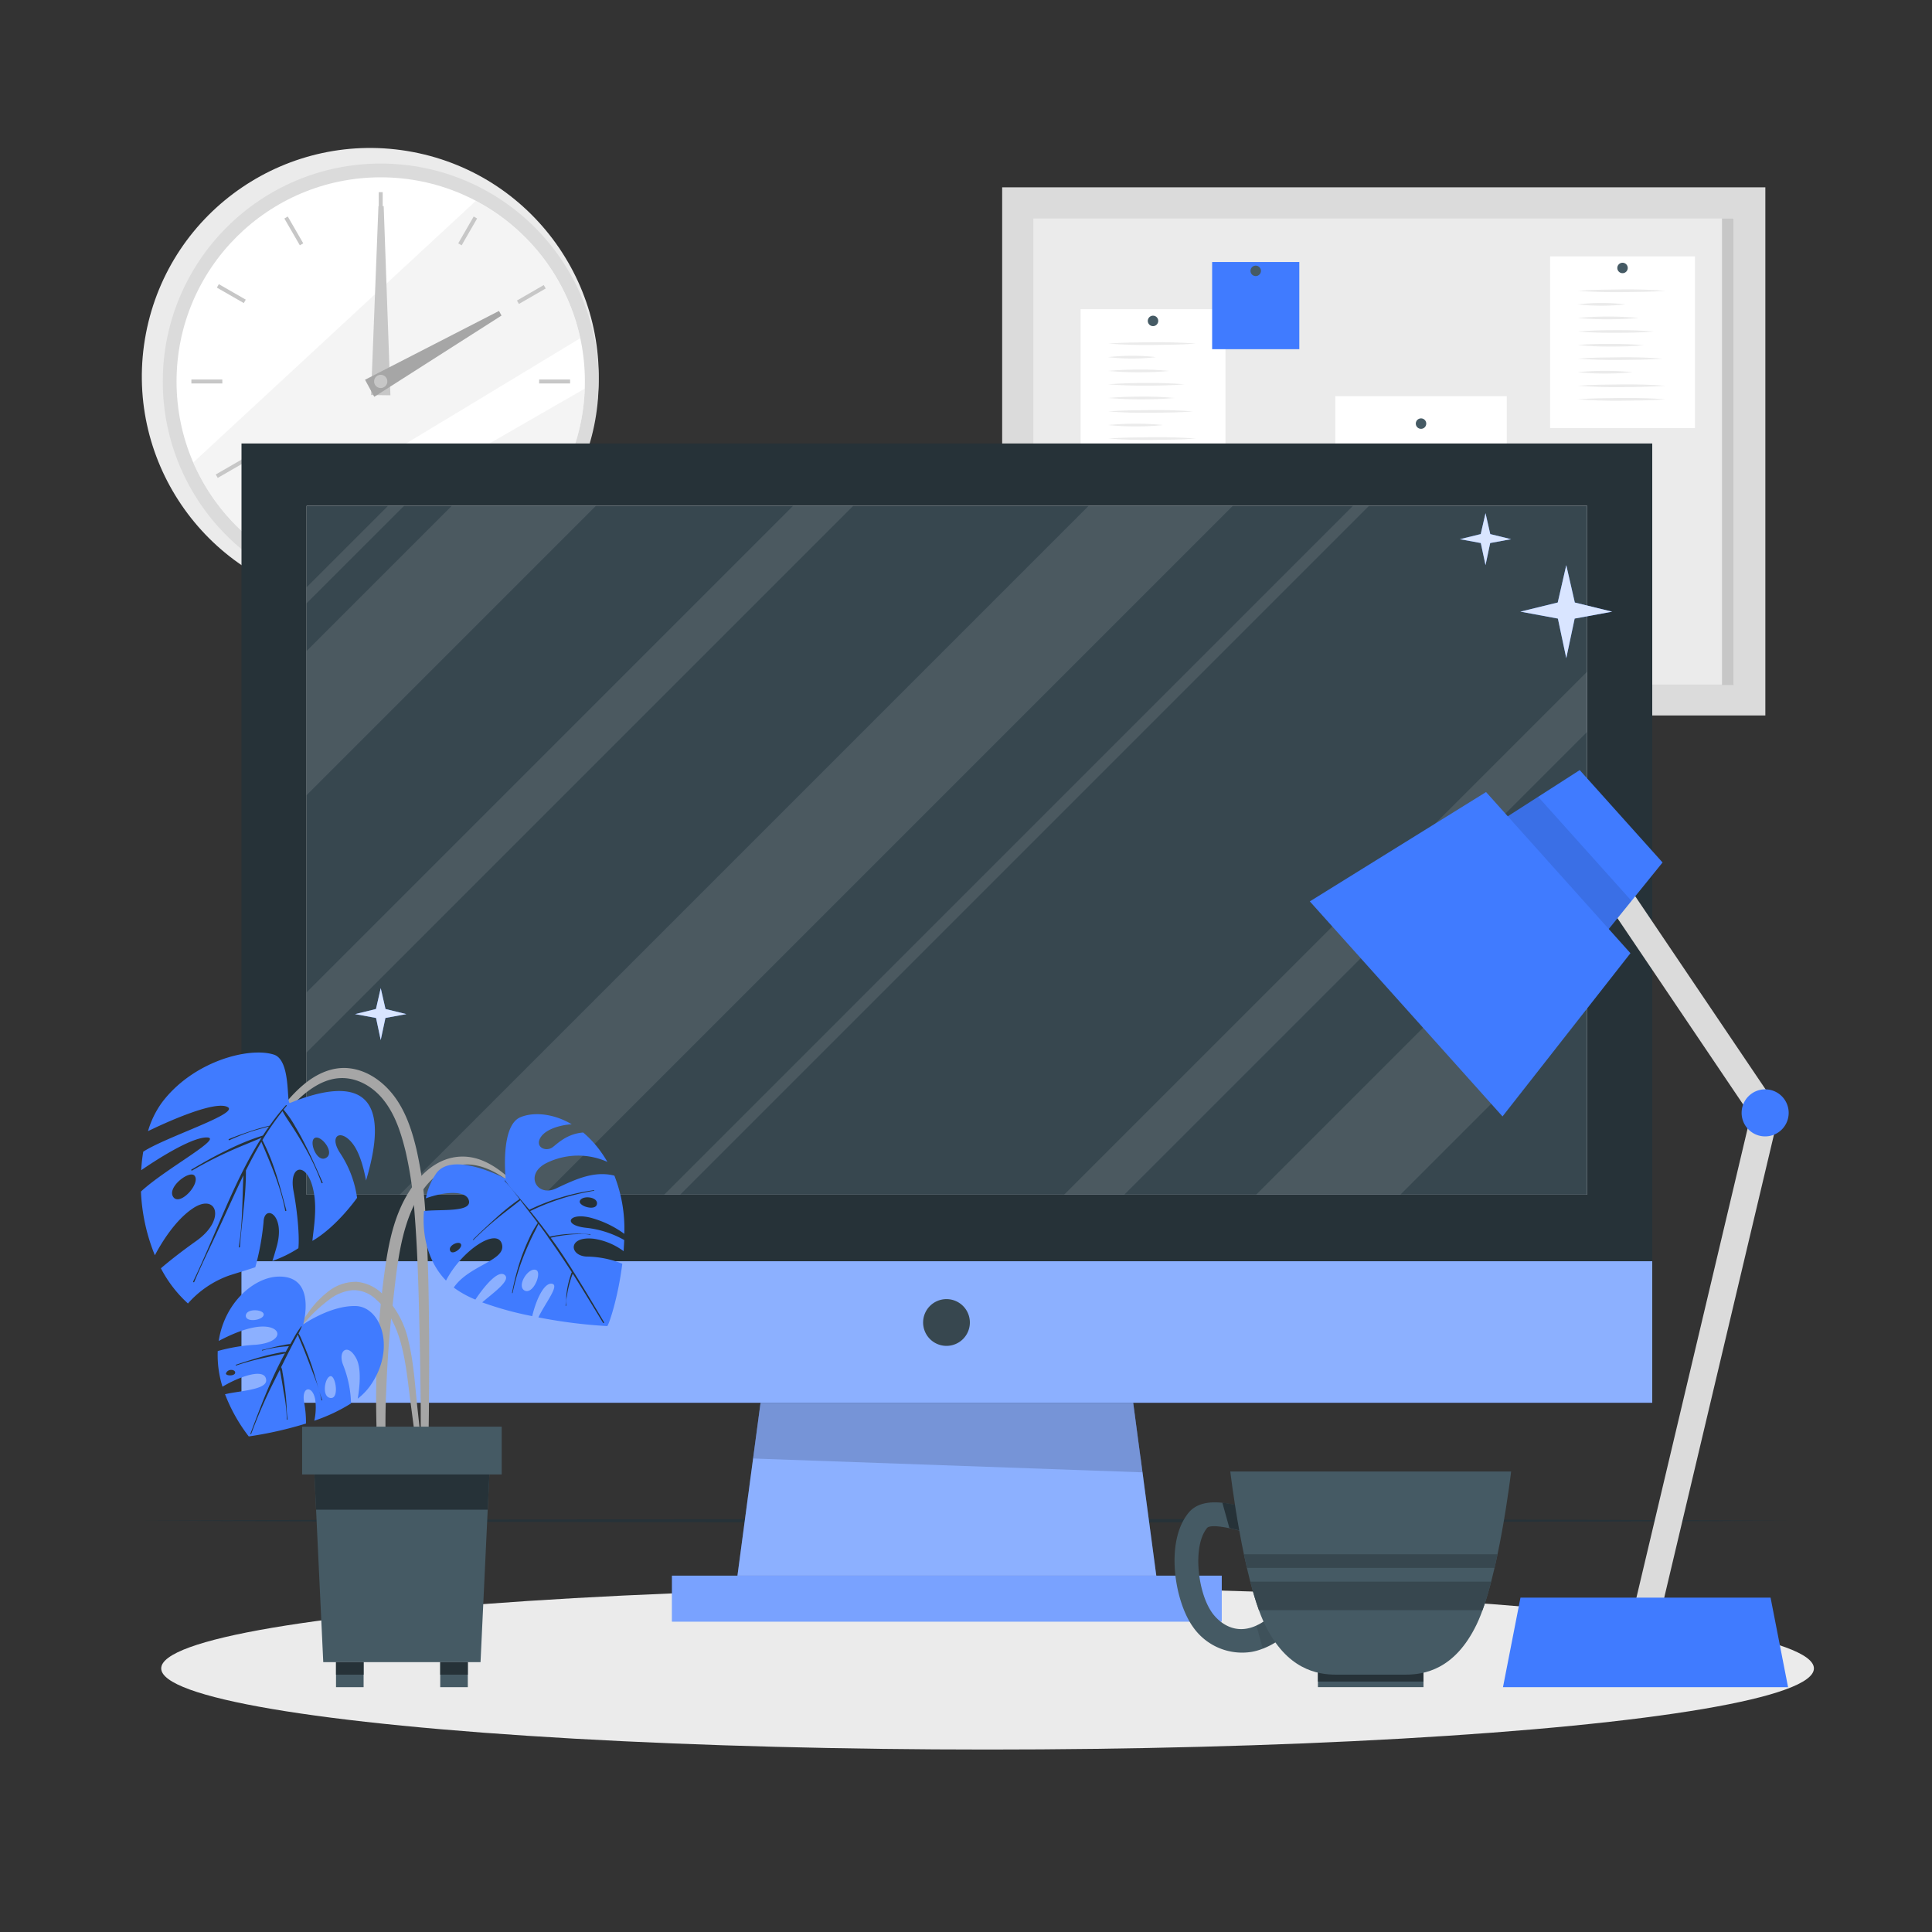 <svg xmlns="http://www.w3.org/2000/svg" viewBox="0 0 500 500"><rect x="0" y="0" width="500" height="500" fill="#333333" stroke="none"/><g id="freepik--background-complete--inject-71"><circle cx="95.83" cy="97.42" r="59.11" transform="translate(-17.8 173.33) rotate(-79.22)" style="fill:#ebebeb"></circle><circle cx="98.53" cy="98.73" r="56.4" style="fill:#dbdbdb"></circle><circle cx="98.53" cy="98.73" r="52.84" style="fill:#fff"></circle><path d="M150.18,87.52C126.12,102.1,86.57,126,64.46,139.13A53,53,0,0,1,50,119.71L123.13,52A52.91,52.91,0,0,1,150.18,87.52Z" style="fill:#ebebeb;opacity:0.5"></path><path d="M151.34,100.58a52.36,52.36,0,0,1-3.49,17.17L81.94,148.92a51.64,51.64,0,0,1-8.32-3.58C93.53,133.84,129.9,112.91,151.34,100.58Z" style="fill:#ebebeb;opacity:0.5"></path><rect x="98.02" y="49.73" width="1.02" height="8.01" style="fill:#c7c7c7"></rect><rect x="75.52" y="55.76" width="1.02" height="8.01" transform="translate(-19.69 46.02) rotate(-30)" style="fill:#c7c7c7"></rect><rect x="59.05" y="72.23" width="1.02" height="8.01" transform="matrix(0.5, -0.87, 0.87, 0.5, -36.24, 89.69)" style="fill:#c7c7c7"></rect><rect x="49.53" y="98.22" width="8.01" height="1.02" style="fill:#c7c7c7"></rect><rect x="55.56" y="120.73" width="8.01" height="1.02" transform="translate(-52.64 46.02) rotate(-30)" style="fill:#c7c7c7"></rect><rect x="72.03" y="137.2" width="8.01" height="1.02" transform="translate(-81.24 134.78) rotate(-60.03)" style="fill:#c7c7c7"></rect><rect x="98.02" y="139.73" width="1.02" height="8.01" style="fill:#c7c7c7"></rect><rect x="120.52" y="133.7" width="1.02" height="8.01" transform="translate(-52.64 78.97) rotate(-30)" style="fill:#c7c7c7"></rect><rect x="137" y="117.23" width="1.02" height="8.01" transform="translate(-36.24 179.69) rotate(-60)" style="fill:#c7c7c7"></rect><rect x="139.53" y="98.22" width="8.01" height="1.02" style="fill:#c7c7c7"></rect><rect x="133.5" y="75.72" width="8.01" height="1.02" transform="translate(-19.69 78.98) rotate(-30.01)" style="fill:#c7c7c7"></rect><rect x="117.03" y="59.25" width="8.01" height="1.02" transform="translate(8.8 134.76) rotate(-60.03)" style="fill:#c7c7c7"></rect><polygon points="99.3 53.35 101.04 102.3 96.03 102.24 97.94 53.34 99.3 53.35" style="fill:#c7c7c7"></polygon><polygon points="129.79 81.67 96.86 102.69 94.47 98.28 129.14 80.47 129.79 81.67" style="fill:#a6a6a6"></polygon><path d="M100.24,98.73A1.71,1.71,0,1,1,98.53,97,1.71,1.71,0,0,1,100.24,98.73Z" style="fill:#c7c7c7"></path><rect x="259.36" y="48.48" width="197.51" height="136.68" style="fill:#dbdbdb"></rect><rect x="267.43" y="56.55" width="181.37" height="120.61" style="fill:#ebebeb"></rect><rect x="279.66" y="80.02" width="37.49" height="44.43" style="fill:#fff"></rect><path d="M299.75,83.05a1.35,1.35,0,1,1-1.34-1.35A1.34,1.34,0,0,1,299.75,83.05Z" style="fill:#455a64"></path><path d="M286.79,88.92c3.79-.29,7.59-.31,11.38-.35s7.58.06,11.37.35c-3.79.3-7.58.31-11.37.36S290.58,89.21,286.79,88.92Z" style="fill:#ebebeb"></path><path d="M286.79,92.43a51.26,51.26,0,0,1,6.19-.35,49.25,49.25,0,0,1,6.18.35,53.31,53.31,0,0,1-12.37,0Z" style="fill:#ebebeb"></path><path d="M286.79,96c2.64-.28,5.27-.34,7.9-.36s5.27.08,7.9.36c-2.63.27-5.26.34-7.9.35S289.43,96.22,286.79,96Z" style="fill:#ebebeb"></path><path d="M286.79,99.46c3.3-.28,6.59-.34,9.89-.36s6.59.08,9.88.36c-3.29.27-6.59.34-9.88.35S290.09,99.73,286.79,99.46Z" style="fill:#ebebeb"></path><path d="M286.79,103c2.87-.28,5.73-.34,8.59-.36s5.72.08,8.59.36c-2.87.27-5.73.34-8.59.35S289.66,103.24,286.79,103Z" style="fill:#ebebeb"></path><path d="M286.79,106.48c3.67-.29,7.33-.31,11-.35s7.33.05,11,.35c-3.67.29-7.33.31-11,.35S290.46,106.77,286.79,106.48Z" style="fill:#ebebeb"></path><path d="M286.79,110a72.19,72.19,0,0,1,14.2,0,62.51,62.51,0,0,1-7.1.35A65,65,0,0,1,286.79,110Z" style="fill:#ebebeb"></path><path d="M286.79,113.5c3.79-.29,7.59-.31,11.38-.35s7.58.06,11.37.35c-3.79.29-7.58.31-11.37.35S290.58,113.79,286.79,113.5Z" style="fill:#ebebeb"></path><path d="M286.79,117c3.79-.29,7.59-.31,11.38-.35s7.58.06,11.37.35c-3.79.3-7.58.31-11.37.35S290.58,117.3,286.79,117Z" style="fill:#ebebeb"></path><rect x="401.16" y="66.36" width="37.49" height="44.43" style="fill:#fff"></rect><path d="M421.26,69.38A1.35,1.35,0,1,1,419.91,68,1.35,1.35,0,0,1,421.26,69.38Z" style="fill:#455a64"></path><path d="M408.3,75.26c3.79-.3,7.58-.31,11.37-.36s7.58.06,11.37.36c-3.79.29-7.58.31-11.37.35S412.09,75.55,408.3,75.26Z" style="fill:#ebebeb"></path><path d="M408.3,78.77a53.23,53.23,0,0,1,12.36,0,54.74,54.74,0,0,1-12.36,0Z" style="fill:#ebebeb"></path><path d="M408.3,82.28a89.33,89.33,0,0,1,15.8,0c-2.63.27-5.27.34-7.9.35S410.93,82.55,408.3,82.28Z" style="fill:#ebebeb"></path><path d="M408.3,85.79c3.29-.28,6.59-.34,9.88-.35s6.59.07,9.89.35c-3.3.28-6.59.34-9.89.35S411.59,86.06,408.3,85.79Z" style="fill:#ebebeb"></path><path d="M408.3,89.3C411.16,89,414,89,416.89,89s5.72.07,8.58.35c-2.86.28-5.72.34-8.58.35S411.16,89.57,408.3,89.3Z" style="fill:#ebebeb"></path><path d="M408.3,92.81c3.66-.29,7.33-.31,11-.35s7.33.06,11,.35c-3.66.3-7.33.31-11,.35S412,93.1,408.3,92.81Z" style="fill:#ebebeb"></path><path d="M408.3,96.32a72.19,72.19,0,0,1,14.2,0,70.19,70.19,0,0,1-14.2,0Z" style="fill:#ebebeb"></path><path d="M408.3,99.83c3.79-.29,7.58-.31,11.37-.35s7.58.06,11.37.35c-3.79.3-7.58.32-11.37.36S412.09,100.12,408.3,99.83Z" style="fill:#ebebeb"></path><path d="M408.3,103.34c3.79-.29,7.58-.31,11.37-.35s7.58.06,11.37.35c-3.79.3-7.58.32-11.37.36S412.09,103.64,408.3,103.34Z" style="fill:#ebebeb"></path><rect x="345.58" y="102.54" width="44.37" height="52.57" style="fill:#fff"></rect><path d="M369.11,109.63a1.35,1.35,0,1,1-1.35-1.35A1.34,1.34,0,0,1,369.11,109.63Z" style="fill:#455a64"></path><path d="M351.79,115.65a32.57,32.57,0,0,1,4.92-.35,31.32,31.32,0,0,1,4.92.35,33.8,33.8,0,0,1-9.84,0Z" style="fill:#ebebeb"></path><path d="M351.79,119.62a58.14,58.14,0,0,1,12.74,0,58.14,58.14,0,0,1-12.74,0Z" style="fill:#ebebeb"></path><path d="M351.79,123.58a49.9,49.9,0,0,1,11.8,0,49.9,49.9,0,0,1-11.8,0Z" style="fill:#ebebeb"></path><path d="M351.79,127.55a48.53,48.53,0,0,1,11.8,0,44.91,44.91,0,0,1-5.9.35A46.71,46.71,0,0,1,351.79,127.55Z" style="fill:#ebebeb"></path><path d="M351.79,131.51a37.7,37.7,0,0,1,10.25,0,32.72,32.72,0,0,1-5.12.35A34,34,0,0,1,351.79,131.51Z" style="fill:#ebebeb"></path><path d="M351.79,135.47a61.65,61.65,0,0,1,13.12,0,59.95,59.95,0,0,1-13.12,0Z" style="fill:#ebebeb"></path><path d="M351.79,139.44a40.91,40.91,0,0,1,10.83,0,37.81,37.81,0,0,1-5.41.35A39.36,39.36,0,0,1,351.79,139.44Z" style="fill:#ebebeb"></path><path d="M351.79,143.4a59.39,59.39,0,0,1,6.79-.35,57.2,57.2,0,0,1,6.79.35,66,66,0,0,1-13.58,0Z" style="fill:#ebebeb"></path><path d="M351.79,147.36a61.76,61.76,0,0,1,6.79-.35,59.39,59.39,0,0,1,6.79.35,64.21,64.21,0,0,1-13.58,0Z" style="fill:#ebebeb"></path><path d="M371.18,115.65a55.59,55.59,0,0,1,6.44-.35,53.62,53.62,0,0,1,6.45.35,57.87,57.87,0,0,1-12.89,0Z" style="fill:#ebebeb"></path><path d="M371.18,119.62a25.8,25.8,0,0,1,8.47,0,25.8,25.8,0,0,1-8.47,0Z" style="fill:#ebebeb"></path><path d="M371.18,123.58a52.72,52.72,0,0,1,12.13,0,52.72,52.72,0,0,1-12.13,0Z" style="fill:#ebebeb"></path><path d="M371.18,127.55a48.53,48.53,0,0,1,11.8,0,44.91,44.91,0,0,1-5.9.35A46.59,46.59,0,0,1,371.18,127.55Z" style="fill:#ebebeb"></path><path d="M371.18,131.51a59.52,59.52,0,0,1,12.89,0,51.64,51.64,0,0,1-6.45.35A53.46,53.46,0,0,1,371.18,131.51Z" style="fill:#ebebeb"></path><path d="M371.18,135.47a37.7,37.7,0,0,1,10.25,0,36.66,36.66,0,0,1-10.25,0Z" style="fill:#ebebeb"></path><path d="M371.18,139.44a51.27,51.27,0,0,1,12.13,0,47.63,47.63,0,0,1-6.07.35A49.26,49.26,0,0,1,371.18,139.44Z" style="fill:#ebebeb"></path><path d="M371.18,143.4a28.4,28.4,0,0,1,4.69-.35,27.51,27.51,0,0,1,4.69.35,31.6,31.6,0,0,1-9.38,0Z" style="fill:#ebebeb"></path><path d="M371.18,147.36a27.29,27.29,0,0,1,4.5-.35,26.25,26.25,0,0,1,4.5.35,28.31,28.31,0,0,1-9,0Z" style="fill:#ebebeb"></path><rect x="313.7" y="67.81" width="22.56" height="22.56" style="fill:#407BFF"></rect><path d="M326.33,70.1A1.35,1.35,0,1,1,325,68.75,1.35,1.35,0,0,1,326.33,70.1Z" style="fill:#455a64"></path><rect x="445.65" y="56.55" width="3.04" height="120.74" style="fill:#c7c7c7"></rect></g><g id="freepik--Shadow--inject-71"><ellipse cx="255.58" cy="431.78" rx="213.86" ry="21" style="fill:#ebebeb"></ellipse></g><g id="freepik--Desk--inject-71"><polygon points="36.3 393.56 89.72 393.31 143.15 393.23 250 393.06 356.85 393.23 410.28 393.31 463.7 393.56 410.28 393.8 356.85 393.89 250 394.06 143.15 393.89 89.72 393.8 36.3 393.56" style="fill:#263238"></polygon></g><g id="freepik--Monitor--inject-71"><rect x="62.5" y="114.77" width="365.1" height="248.26" style="fill:#263238"></rect><rect x="62.5" y="326.41" width="365.1" height="36.62" style="fill:#407BFF"></rect><rect x="62.5" y="326.41" width="365.1" height="36.62" style="fill:#fff;opacity:0.4"></rect><rect x="173.9" y="407.78" width="142.29" height="11.89" style="fill:#407BFF"></rect><rect x="173.9" y="407.78" width="142.29" height="11.89" style="fill:#fff;opacity:0.3"></rect><polygon points="299.25 407.79 190.85 407.79 193.6 387.16 193.74 386.18 193.99 384.25 194.12 383.27 194.38 381.34 194.42 381.04 194.51 380.37 194.77 378.43 194.9 377.46 196.83 363.04 293.27 363.04 295.08 376.64 295.18 377.29 295.48 379.55 295.56 380.2 295.68 381.04 295.87 382.46 295.95 383.11 296.25 385.37 296.34 386.02 299.25 407.79" style="fill:#407BFF"></polygon><g style="opacity:0.4"><polygon points="299.25 407.79 190.85 407.79 193.6 387.16 193.74 386.18 193.99 384.25 194.12 383.27 194.38 381.34 194.42 381.04 194.51 380.37 194.77 378.43 194.9 377.46 196.83 363.04 293.27 363.04 295.08 376.64 295.18 377.29 295.48 379.55 295.56 380.2 295.68 381.04 295.87 382.46 295.95 383.11 296.25 385.37 296.34 386.02 299.25 407.79" style="fill:#fff"></polygon></g><path d="M251,342.26a6.05,6.05,0,1,1-6.05-6.05A6.05,6.05,0,0,1,251,342.26Z" style="fill:#37474f"></path><g style="opacity:0.16"><polygon points="295.68 381.04 194.9 377.46 196.83 363.04 293.27 363.04 295.68 381.04"></polygon></g><rect x="79.35" y="130.91" width="331.4" height="178.27" style="fill:#fff"></rect><rect x="79.35" y="130.91" width="331.4" height="178.27" style="fill:#37474f"></rect><g style="opacity:0.1"><polygon points="319.05 130.91 140.77 309.19 103.45 309.19 281.74 130.91 319.05 130.91" style="fill:#fff"></polygon><polygon points="410.75 223.53 410.75 260.85 362.41 309.19 325.09 309.19 410.75 223.53" style="fill:#fff"></polygon><polygon points="154.23 130.91 79.34 205.8 79.34 168.49 116.92 130.91 154.23 130.91" style="fill:#fff"></polygon><polygon points="410.75 173.83 410.75 189.41 290.96 309.19 275.39 309.19 410.75 173.83" style="fill:#fff"></polygon><polygon points="220.82 130.91 79.34 272.39 79.34 256.82 205.25 130.91 220.82 130.91" style="fill:#fff"></polygon><polygon points="354.3 130.91 176.02 309.19 171.88 309.19 350.15 130.91 354.3 130.91" style="fill:#fff"></polygon><polygon points="104.58 130.91 79.34 156.14 79.34 152 100.43 130.91 104.58 130.91" style="fill:#fff"></polygon></g></g><g id="freepik--Sparkles--inject-71"><polygon points="417.23 158.3 407.52 160.09 405.35 170.33 403.18 160.09 393.47 158.29 403.14 155.93 405.35 146.26 407.56 155.93 417.23 158.3" style="fill:#407BFF"></polygon><polygon points="391.08 139.54 385.66 140.54 384.45 146.26 383.23 140.54 377.81 139.54 383.21 138.22 384.45 132.81 385.68 138.22 391.08 139.54" style="fill:#407BFF"></polygon><polygon points="105.17 262.45 99.75 263.45 98.53 269.17 97.32 263.45 91.89 262.45 97.3 261.13 98.53 255.72 99.77 261.13 105.17 262.45" style="fill:#407BFF"></polygon><g style="opacity:0.8"><polygon points="417.23 158.3 407.52 160.09 405.35 170.33 403.18 160.09 393.47 158.29 403.14 155.93 405.35 146.26 407.56 155.93 417.23 158.3" style="fill:#fff"></polygon><polygon points="391.08 139.54 385.66 140.54 384.45 146.26 383.23 140.54 377.81 139.54 383.21 138.22 384.45 132.81 385.68 138.22 391.08 139.54" style="fill:#fff"></polygon><polygon points="105.17 262.45 99.75 263.45 98.53 269.17 97.32 263.45 91.89 262.45 97.3 261.13 98.53 255.72 99.77 261.13 105.17 262.45" style="fill:#fff"></polygon></g></g><g id="freepik--Plant--inject-71"><path d="M110.07,313.61a100.39,100.39,0,0,0-2.32-16.28c-1.15-4.83-2.78-9.76-5.82-13.75-2.78-3.64-6.77-6.54-11.41-7.1-4.46-.55-8.66,1.44-12,4.26-4.14,3.48-7.31,8.1-10.29,12.58a154.1,154.1,0,0,0-8.89,15.55c-.09.18.18.33.27.15a96.81,96.81,0,0,1,8-13,82.23,82.23,0,0,1,9.15-11.08c3.07-3,7-5.79,11.41-5.93s8.5,2.34,11.16,5.75c3,3.81,4.49,8.57,5.63,13.2a100.22,100.22,0,0,1,2.29,15.51c.87,10.73,1.11,21.53,1.35,32.29.14,6.09.22,12.18.28,18.27,0,3.08,0,6.17.07,9.25a56.59,56.59,0,0,0,.36,8.93c.1.6,1.08.54,1.18,0a53.06,53.06,0,0,0,.41-8.46c0-2.92.08-5.85.1-8.77q.08-8.54.07-17.06C111,336.46,110.85,325,110.07,313.61Z" style="fill:#a6a6a6"></path><path d="M75.05,285.45c-1,.39.35-11.05-4.16-12.51-6.37-2.07-21,1.67-29.07,12.51a24.26,24.26,0,0,0-3.52,7.29c4-1.95,17.31-8.1,20.64-6.22,3,1.72-16,7.7-21.87,11.54a45.56,45.56,0,0,0-.53,4.79c3.43-2.36,12.77-8.48,16.94-8.48,4.64,0-10.74,8.14-17,14a48.86,48.86,0,0,0,3.6,16.49c1.59-3,5.1-8.88,9.64-12,6.28-4.39,9,2.67,1.11,8.27-4.22,3-7.26,5.44-9.19,7.1a32.45,32.45,0,0,0,7,9.11A25.76,25.76,0,0,1,59,330.21c1.54-.54,4-1.23,7.07-2.25a66.5,66.5,0,0,0,2.14-11.72c.17-4.65,5.68-2.07,3.45,6.19-.43,1.56-.81,2.84-1.17,3.91a32,32,0,0,0,6.73-3.3c.3-2.71-.15-8.94-1.26-14.81-1.38-7.32,4.2-7.84,5.41,1.38.56,4.25-.25,8.66-.52,11.53C87.19,317.47,92.41,310,92.41,310a27.81,27.81,0,0,0-4.36-11.54c-3.1-4.67.26-6.51,3.36-2.29,1.73,2.35,2.76,6.31,3.32,9.34C101.39,283.31,93.16,278.16,75.05,285.45ZM44.84,309.78c-1.72-2.5,4.22-7.06,5.51-5.51C52,306.26,46.56,312.27,44.84,309.78Zm39.72-10.24c-2.42,1.75-4.72-4-3.16-5S86.61,298.05,84.56,299.54Z" style="fill:#407BFF"></path><path d="M79,296.29c-.82-1.62-1.67-3.22-2.61-4.78a27.43,27.43,0,0,0-3-4.34c.26-.31.51-.64.78-.95.1-.13-.08-.31-.19-.18-.31.35-.59.7-.89,1a.26.26,0,0,0-.12.15q-1.68,2-3.18,4.13a48,48,0,0,0-5.26,1.53c-1.78.59-3.54,1.21-5.27,1.94-.18.07-.09.37.09.29,1.71-.76,3.45-1.49,5.22-2.09s3.38-1,5.08-1.48c-.55.78-1.09,1.57-1.61,2.36a62.58,62.58,0,0,0-9.3,3.8c-3.15,1.49-6.17,3.23-9.18,5-.17.1,0,.36.16.26a101.09,101.09,0,0,1,9.13-4.73c2.91-1.36,5.93-2.48,8.86-3.78C60.36,306,55.92,319.3,50,331.63c-.08.18.2.32.27.14,1.81-4.32,3.9-8.53,5.87-12.79,1.77-3.81,3.5-7.65,5.27-11.47.52-1.12,1.05-2.23,1.59-3.35-.32,6.17-.19,12.44-1.2,18.53a.15.15,0,1,0,.3,0c.43-6.58,1.59-13.07,1.54-19.69a.24.24,0,0,0,0-.09c1.25-2.51,2.59-5,4-7.42,2.45,5.77,5,11.63,6.17,17.82,0,.19.35.11.29-.09-1.66-6.21-3.21-12.42-6.2-18.16a70.75,70.75,0,0,1,5.21-7.51c.82,1.53,1.88,3,2.81,4.45s1.81,2.87,2.65,4.35a62.32,62.32,0,0,1,4.63,9.77c.07.19.37.09.29-.09C82.07,302.78,80.64,299.48,79,296.29Z" style="fill:#263238"></path><path d="M137.32,310.32c-4.75-4.76-10.26-11-17.6-11-7.07,0-12.28,5.71-15.28,11.59-3.13,6.14-4.25,13.11-5.13,19.88a240.81,240.81,0,0,0-1.88,24.45c-.13,4.53-.11,9.08,0,13.62a89.05,89.05,0,0,0,1,13.74c.13.73,1.31.76,1.35,0,.22-3.82.06-7.66,0-11.49s0-7.53.18-11.3c.28-7.61.83-15.22,1.73-22.79.78-6.61,1.4-13.4,3.37-19.79,1.79-5.76,5.13-12.35,11-14.88,8-3.45,15.76,2.86,21,8.18C137.22,310.65,137.46,310.46,137.32,310.32Z" style="fill:#a6a6a6"></path><path d="M151.76,317.76c-6.37-.65-4.61-4.11,1.18-2.59a26.18,26.18,0,0,1,8.63,4.15A37.51,37.51,0,0,0,159,304.25c-5.32-1.33-10.15,1-15.11,3.33s-8.27-3.7-2.44-6.6a18.45,18.45,0,0,1,15.74-.28c-.46-.8-.92-1.54-1.42-2.24a27,27,0,0,0-4.85-5.37c-4.34.35-6.75,3-8,3.88-1.83,1.2-4.7-.22-2.88-2.81,1.43-2,5-3,7.91-3.21-5.23-3.08-10.45-3.09-13.4-1.75-5.13,2.33-3.69,15.85-3.69,15.85s-13.45-7.2-17.85-1.54a16.69,16.69,0,0,0-2.8,6.62c4.76-1.76,10.61-2.18,11.16.67.58,3-7.47,2.12-11.65,2.61-.5,6,.9,13.06,5.71,18,4.08-7.85,13.16-13.81,14.45-9.49s-8.46,5.43-12.45,11.3a25.82,25.82,0,0,0,5.6,3.11c2.17-3.26,5.81-7.76,7.56-6.39s-2.83,4.55-5.79,7.11a84.53,84.53,0,0,0,12.94,3.56c1.08-4.53,3.15-8.76,5.15-8.37s-1.88,5.13-3.55,8.7a132.14,132.14,0,0,0,17.8,2.25c.36-.1,2.81-7.25,3.91-16.14a25.47,25.47,0,0,0-9.24-1.85c-4.5-.22-4.93-5.34,1.8-4.62a17.11,17.11,0,0,1,7.78,3.22c.06-.94.12-1.9.16-2.88h0A25.53,25.53,0,0,0,151.76,317.76Zm-1.68-7c.69-1.53,4.8-1,4.4.89S149.51,312.06,150.08,310.76Zm-33.65,12.7c-.25-1.27,2.5-2.44,2.89-1.41S116.77,325.17,116.43,323.46ZM135.78,334c-2.19-1.14.94-6.13,2.95-5.33C140.37,329.29,138,335.1,135.78,334Z" style="fill:#407BFF"></path><path d="M156.33,342.2c-3-5.05-6-10.13-9.18-15.08-1.47-2.31-3-4.57-4.63-6.79l.72-.17c.4-.09.8-.17,1.21-.24.92-.16,1.86-.29,2.79-.39s1.77-.13,2.66-.14a12.2,12.2,0,0,1,2.83.15c.11,0,.13-.16,0-.15-.94,0-1.9-.09-2.85-.1s-1.84,0-2.75.06-1.72.14-2.57.27c-.47.07-.94.15-1.41.25a8.52,8.52,0,0,0-.85.17c-1.63-2.24-3.33-4.45-5.09-6.61a60.69,60.69,0,0,1,16.54-5.27c.09,0,.06-.17,0-.15A56.14,56.14,0,0,0,137,313.09L134,309.55c-1.09-1.31-2.26-2.59-3.25-4a.08.08,0,1,0-.12.09,58,58,0,0,1,3.83,4.69h0a58.32,58.32,0,0,0-6.15,4.94q-3,2.67-5.88,5.51c-.06.07,0,.18.11.11,1.88-1.87,3.84-3.66,5.88-5.35s4.19-3.26,6.24-4.94c0,0,0,0,0,0l1.41,1.85.71.93a.18.18,0,0,0,.05.07c.79,1,1.57,2,2.35,3.07a24.8,24.8,0,0,0-2.34,4.22c-.67,1.42-1.26,2.89-1.81,4.37a64.64,64.64,0,0,0-2.51,9.46c0,.1.12.15.14.05a56.8,56.8,0,0,1,2.75-9.28c.59-1.54,1.26-3.05,1.95-4.55s1.38-2.68,2-4.06c.68.9,1.35,1.81,2,2.72.19.26.37.53.56.8,0,.06,0,.14.07.14h0c2.08,2.89,4.05,5.86,6,8.86a2.39,2.39,0,0,0-.26.66c-.13.36-.24.73-.35,1.1-.21.74-.39,1.49-.53,2.24s-.23,1.43-.3,2.15a18,18,0,0,1-.18,2.45c0,.12.17.13.15,0a8,8,0,0,1,.17-2.28c.11-.78.25-1.55.43-2.32s.35-1.39.56-2.07q.15-.51.33-1c.06-.18.15-.36.21-.56q1.35,2.12,2.67,4.25l5.19,8.49C156.19,342.47,156.42,342.34,156.33,342.2Z" style="fill:#263238"></path><path d="M109.75,381c-.08-2.87-.53-5.75-.84-8.59s-.63-5.72-.94-8.58c-.58-5.51-.91-11.14-2.21-16.55A24,24,0,0,0,99,334.89a10.94,10.94,0,0,0-6.6-3.15,11.38,11.38,0,0,0-7,2.16,24.55,24.55,0,0,0-5.9,6.21,59.61,59.61,0,0,0-4.59,7.47c-.06.09.1.16.15.06A38.14,38.14,0,0,1,85,336.5a11.72,11.72,0,0,1,6.27-2.61,8.46,8.46,0,0,1,6.07,2.42c3.34,2.9,5.27,7.17,6.42,11.36,1.37,5,1.81,10.19,2.49,15.29.4,3,.79,6.05,1.19,9.08s.65,6.1,1.29,9.07A.5.5,0,0,0,109.75,381Z" style="fill:#a6a6a6"></path><path d="M92,338c-6.58-.13-13.54,4.77-13.54,4.77s3.69-12.8-6.59-12.38c-6.11.24-13.74,6.65-15.27,16.65,2.35-1.25,7.32-3.66,11.25-3.73,5.33-.1,5.69,4.07-1.66,4.71a45.16,45.16,0,0,0-9.84,1.63,27.32,27.32,0,0,0,1.23,9.23c4.1-2.49,11.1-5.13,11.31-1.7.15,2.55-7.08,2.76-10.65,3.65a43.1,43.1,0,0,0,6.14,10.92,99,99,0,0,0,14.81-3.34,28.5,28.5,0,0,0-.46-5.36c-.87-4.56,2.49-4.65,2.92-.26a15.8,15.8,0,0,1-.31,4.89,44.27,44.27,0,0,0,9.51-4.48,29.21,29.21,0,0,0-2.11-10.11c-1.31-3.57,1.29-5.62,3.47-1.51,1.41,2.64.84,7.6.37,10.39a15.87,15.87,0,0,0,3.12-3.18C102.71,349,98.53,338.1,92,338Zm-28.36,2.36c.24-1.85,4.83-1.5,4.6-.06S63.34,342.39,63.62,340.32Zm-5.12,15c.45-1.19,2.43-1,2.34-.08S58.2,356.12,58.5,355.35Zm27.26,6.44c-2.67.11-1.79-5.43-.24-5.65C86.84,356,87.79,361.71,85.76,361.79Z" style="fill:#407BFF"></path><path d="M83.38,362.3c-.26-.69-.49-1.39-.7-2.1.2.71.37,1.43.51,2.15C83.21,362.49,83.43,362.43,83.38,362.3Z" style="fill:#263238"></path><path d="M80.66,353.39c-.48-1.42-1-2.82-1.57-4.22-.3-.74-.6-1.48-.93-2.21a8.91,8.91,0,0,0-.91-1.86,13.78,13.78,0,0,0,.83-1.79.06.06,0,0,0-.1-.06,22,22,0,0,0-2,3.11l-.84,1.47a12.94,12.94,0,0,0-1.73.27c-.61.11-1.23.23-1.84.37l-1.83.43c-.6.14-1.21.34-1.82.44a.1.1,0,1,0,0,.19,11.53,11.53,0,0,1,1.92-.5c.59-.13,1.18-.23,1.78-.32s1.2-.16,1.8-.22l1.36-.11c-.25.43-.5.86-.74,1.29l-.11.21a6.23,6.23,0,0,0-1.48.17c-.53.1-1.06.2-1.58.32-1.08.23-2.14.49-3.2.78-2.23.62-4.42,1.33-6.62,2.05-.12,0,0,.23.08.19a63.4,63.4,0,0,1,6.64-1.85c1.06-.23,2.11-.48,3.16-.7l1.59-.33c.4-.09.83-.14,1.23-.27-1.14,2.09-2.2,4.21-3.18,6.38-2.13,4.71-3.93,9.57-5.76,14.41,0,.12.15.2.19.08A131.2,131.2,0,0,1,71.17,357c.41-.84.84-1.67,1.25-2.51,0,.17.08.34.11.51.1.58.21,1.15.3,1.72.2,1.15.39,2.29.56,3.45a40,40,0,0,1,.83,7.14c0,.15.22.14.2,0a33.73,33.73,0,0,1-.26-3.48c-.07-1.2-.16-2.41-.3-3.6s-.28-2.31-.47-3.46l-.3-1.72a3.51,3.51,0,0,0-.33-1.24c.61-1.21,1.2-2.42,1.81-3.62s1.15-2.26,1.74-3.38c.25-.48.52-.95.78-1.44a13,13,0,0,0,.68,1.73c.26.65.53,1.3.8,1.95.58,1.43,1.13,2.88,1.68,4.33.78,2.06,1.64,4.16,2.28,6.3C81.9,357.6,81.37,355.46,80.66,353.39Z" style="fill:#263238"></path><path d="M82.68,360.2l-.15-.5Z" style="fill:#263238"></path><polygon points="126.94 375.41 126.22 390.71 124.36 430.16 83.66 430.16 81.8 390.71 81.08 375.41 126.94 375.41" style="fill:#455a64"></polygon><polygon points="126.94 375.41 126.22 390.71 81.8 390.71 81.08 375.41 126.94 375.41" style="fill:#263238"></polygon><rect x="78.19" y="369.22" width="51.65" height="12.37" style="fill:#455a64"></rect><rect x="86.96" y="430.16" width="7.14" height="6.48" style="fill:#455a64"></rect><rect x="86.96" y="430.16" width="7.14" height="3.24" style="fill:#263238"></rect><rect x="113.93" y="430.16" width="7.14" height="6.48" style="fill:#455a64"></rect><rect x="113.93" y="430.16" width="7.14" height="3.24" style="fill:#263238"></rect></g><g id="freepik--Lamp--inject-71"><polygon points="428.76 421.65 460.59 287.35 422.68 231.18 416.88 235.09 453.07 288.72 421.95 420.03 428.76 421.65" style="fill:#dbdbdb"></polygon><path d="M462.91,288a6.09,6.09,0,1,1-6.08-6.08A6.09,6.09,0,0,1,462.91,288Z" style="fill:#407BFF"></path><polygon points="380.44 217.53 409.03 249.45 422.23 233.15 430.27 223.21 408.83 199.3 398.07 206.21 380.44 217.53" style="fill:#407BFF"></polygon><polygon points="380.44 217.53 409.03 249.45 422.23 233.15 398.07 206.21 380.44 217.53" style="opacity:0.1"></polygon><polygon points="338.98 233.28 388.85 288.93 421.96 246.69 384.59 204.98 338.98 233.28" style="fill:#407BFF"></polygon><polygon points="388.97 436.64 462.75 436.64 458.22 413.46 393.5 413.46 388.97 436.64" style="fill:#407BFF"></polygon></g><g id="freepik--Mug--inject-71"><rect x="341.08" y="432.37" width="27.32" height="4.26" style="fill:#455a64"></rect><rect x="341.08" y="432.37" width="27.32" height="2.81" style="fill:#263238"></rect><path d="M308.65,420.91A15.48,15.48,0,0,0,324,427.49a15.1,15.1,0,0,0,2.77-.8,19.18,19.18,0,0,0,3.86-2l-3.47-5.14a12,12,0,0,1-2.05,1.16c-6.5,2.95-10.62-2.18-11.43-3.35-3.75-5.26-5.09-17.28-1.3-21.91.26-.34,1.35-.88,5.75.05.81.19,1.74.39,2.78.68a11.29,11.29,0,0,0,2.49.54l.12-3.09.3-3.09c-.29-.05-.73-.17-1.31-.34a40.48,40.48,0,0,0-6.21-1.29c-3.24-.33-6.63.05-8.71,2.61C301.46,399,304,414.31,308.65,420.91Z" style="fill:#455a64"></path><path d="M327.2,419.52a12,12,0,0,1-2.05,1.16l1.66,6a19.18,19.18,0,0,0,3.86-2Z" style="opacity:0.1"></path><path d="M316.34,388.88l1.83,6.59c.81.19,1.74.39,2.78.68a11.29,11.29,0,0,0,2.49.54l.12-3.09.3-3.09c-.29-.05-.73-.17-1.31-.34A40.48,40.48,0,0,0,316.34,388.88Z" style="fill:#263238"></path><path d="M391.08,380.83s-3.27,27.84-8.93,39.57-13.57,13-18.48,13H345.81c-4.91,0-12.81-1.31-18.47-13s-8.94-39.57-8.94-39.57Z" style="fill:#455a64"></path><path d="M387.56,402.24c-.26,1.19-.51,2.36-.77,3.54H322.7l-.78-3.54Z" style="fill:#37474f"></path><path d="M385.91,409.33c-.68,2.63-1.42,5.15-2.24,7.38H325.81c-.81-2.23-1.55-4.75-2.24-7.38Z" style="fill:#37474f"></path></g></svg>